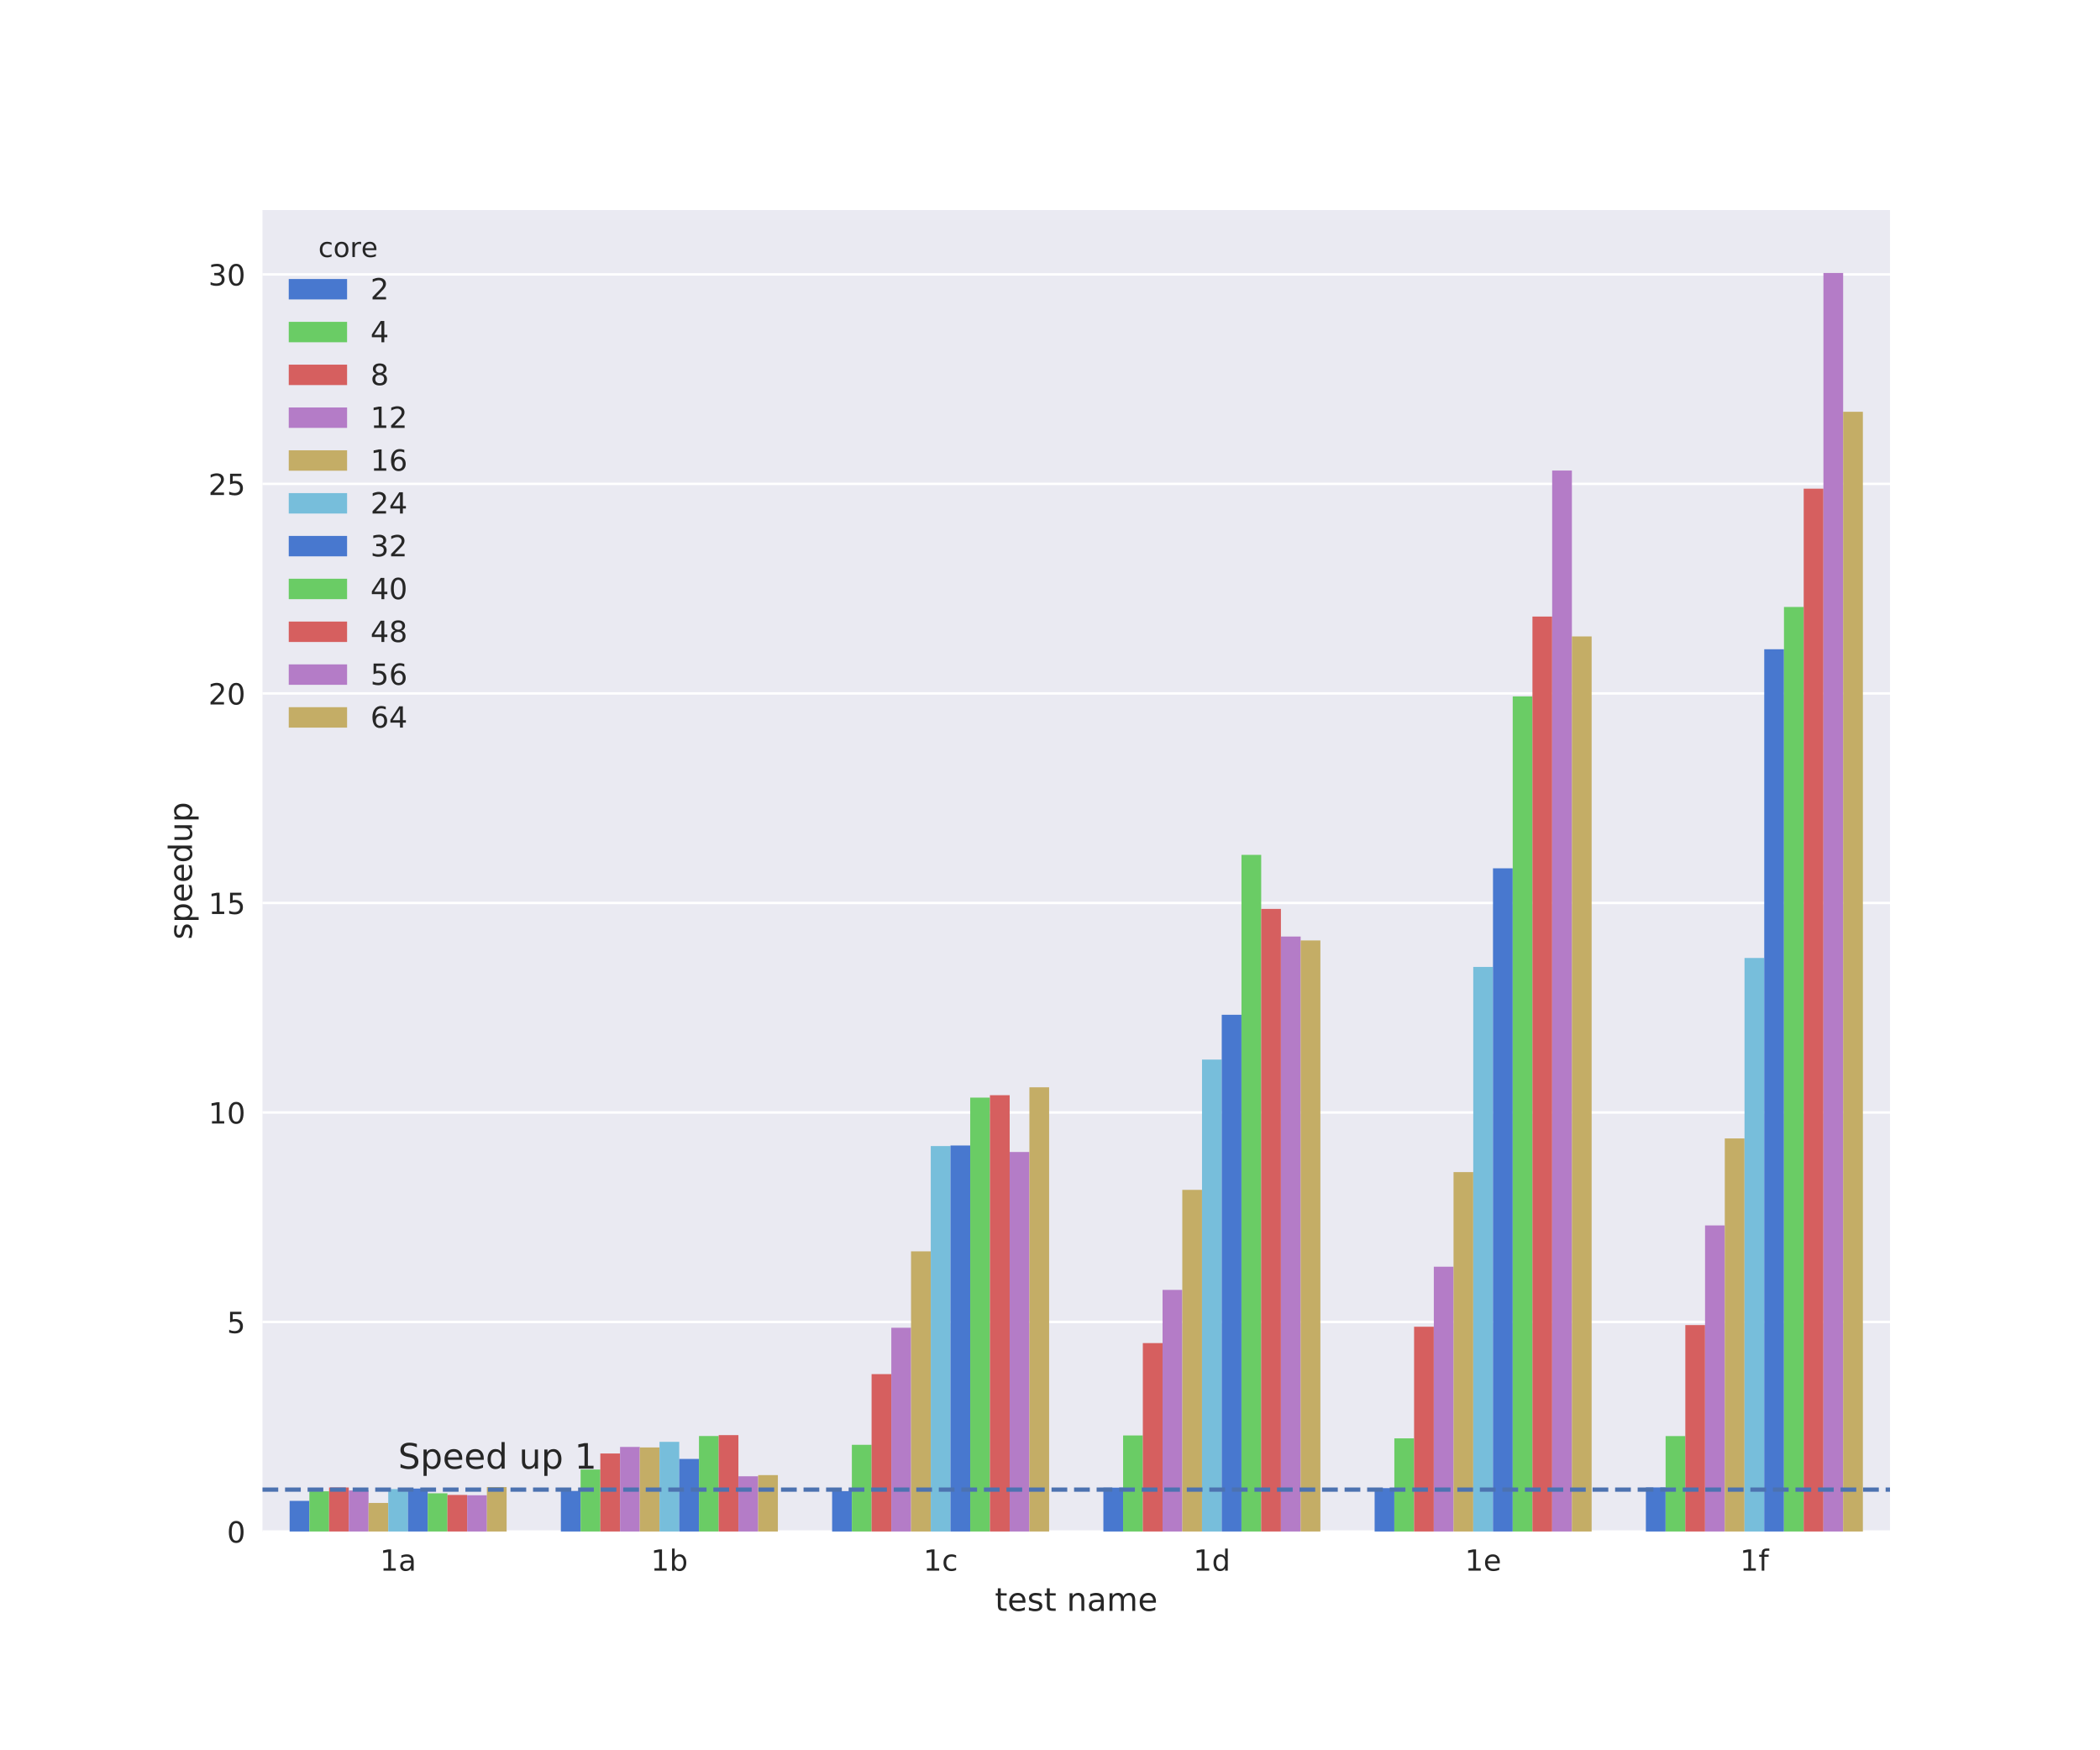 <?xml version="1.0" encoding="utf-8" standalone="no"?>
<!DOCTYPE svg PUBLIC "-//W3C//DTD SVG 1.1//EN"
  "http://www.w3.org/Graphics/SVG/1.1/DTD/svg11.dtd">
<!-- Created with matplotlib (http://matplotlib.org/) -->
<svg height="720pt" version="1.1" viewBox="0 0 864 720" width="864pt" xmlns="http://www.w3.org/2000/svg" xmlns:xlink="http://www.w3.org/1999/xlink">
 <defs>
  <style type="text/css">
*{stroke-linecap:butt;stroke-linejoin:round;}
  </style>
 </defs>
 <g id="figure_1">
  <g id="patch_1">
   <path d="M 0 720 
L 864 720 
L 864 0 
L 0 0 
z
" style="fill:#ffffff;"/>
  </g>
  <g id="axes_1">
   <g id="patch_2">
    <path d="M 108 630 
L 777.6 630 
L 777.6 86.4 
L 108 86.4 
z
" style="fill:#eaeaf2;"/>
   </g>
   <g id="matplotlib.axis_1">
    <g id="xtick_1">
     <g id="line2d_1"/>
     <g id="text_1">
      <!-- 1a -->
      <defs>
       <path d="M 12.406 8.297 
L 28.516 8.297 
L 28.516 63.922 
L 10.984 60.406 
L 10.984 69.391 
L 28.422 72.906 
L 38.281 72.906 
L 38.281 8.297 
L 54.391 8.297 
L 54.391 0 
L 12.406 0 
z
" id="DejaVuSans-31"/>
       <path d="M 34.281 27.484 
Q 23.391 27.484 19.188 25 
Q 14.984 22.516 14.984 16.5 
Q 14.984 11.719 18.141 8.906 
Q 21.297 6.109 26.703 6.109 
Q 34.188 6.109 38.703 11.406 
Q 43.219 16.703 43.219 25.484 
L 43.219 27.484 
z
M 52.203 31.203 
L 52.203 0 
L 43.219 0 
L 43.219 8.297 
Q 40.141 3.328 35.547 0.953 
Q 30.953 -1.422 24.312 -1.422 
Q 15.922 -1.422 10.953 3.297 
Q 6 8.016 6 15.922 
Q 6 25.141 12.172 29.828 
Q 18.359 34.516 30.609 34.516 
L 43.219 34.516 
L 43.219 35.406 
Q 43.219 41.609 39.141 45 
Q 35.062 48.391 27.688 48.391 
Q 23 48.391 18.547 47.266 
Q 14.109 46.141 10.016 43.891 
L 10.016 52.203 
Q 14.938 54.109 19.578 55.047 
Q 24.219 56 28.609 56 
Q 40.484 56 46.344 49.844 
Q 52.203 43.703 52.203 31.203 
z
" id="DejaVuSans-61"/>
      </defs>
      <g style="fill:#262626;" transform="translate(156.306 646.118)scale(0.12 -0.12)">
       <use xlink:href="#DejaVuSans-31"/>
       <use x="63.623" xlink:href="#DejaVuSans-61"/>
      </g>
     </g>
    </g>
    <g id="xtick_2">
     <g id="line2d_2"/>
     <g id="text_2">
      <!-- 1b -->
      <defs>
       <path d="M 48.688 27.297 
Q 48.688 37.203 44.609 42.844 
Q 40.531 48.484 33.406 48.484 
Q 26.266 48.484 22.188 42.844 
Q 18.109 37.203 18.109 27.297 
Q 18.109 17.391 22.188 11.75 
Q 26.266 6.109 33.406 6.109 
Q 40.531 6.109 44.609 11.75 
Q 48.688 17.391 48.688 27.297 
z
M 18.109 46.391 
Q 20.953 51.266 25.266 53.625 
Q 29.594 56 35.594 56 
Q 45.562 56 51.781 48.094 
Q 58.016 40.188 58.016 27.297 
Q 58.016 14.406 51.781 6.484 
Q 45.562 -1.422 35.594 -1.422 
Q 29.594 -1.422 25.266 0.953 
Q 20.953 3.328 18.109 8.203 
L 18.109 0 
L 9.078 0 
L 9.078 75.984 
L 18.109 75.984 
z
" id="DejaVuSans-62"/>
      </defs>
      <g style="fill:#262626;" transform="translate(267.773 646.118)scale(0.12 -0.12)">
       <use xlink:href="#DejaVuSans-31"/>
       <use x="63.623" xlink:href="#DejaVuSans-62"/>
      </g>
     </g>
    </g>
    <g id="xtick_3">
     <g id="line2d_3"/>
     <g id="text_3">
      <!-- 1c -->
      <defs>
       <path d="M 48.781 52.594 
L 48.781 44.188 
Q 44.969 46.297 41.141 47.344 
Q 37.312 48.391 33.406 48.391 
Q 24.656 48.391 19.812 42.844 
Q 14.984 37.312 14.984 27.297 
Q 14.984 17.281 19.812 11.734 
Q 24.656 6.203 33.406 6.203 
Q 37.312 6.203 41.141 7.25 
Q 44.969 8.297 48.781 10.406 
L 48.781 2.094 
Q 45.016 0.344 40.984 -0.531 
Q 36.969 -1.422 32.422 -1.422 
Q 20.062 -1.422 12.781 6.344 
Q 5.516 14.109 5.516 27.297 
Q 5.516 40.672 12.859 48.328 
Q 20.219 56 33.016 56 
Q 37.156 56 41.109 55.141 
Q 45.062 54.297 48.781 52.594 
z
" id="DejaVuSans-63"/>
      </defs>
      <g style="fill:#262626;" transform="translate(379.883 646.118)scale(0.12 -0.12)">
       <use xlink:href="#DejaVuSans-31"/>
       <use x="63.623" xlink:href="#DejaVuSans-63"/>
      </g>
     </g>
    </g>
    <g id="xtick_4">
     <g id="line2d_4"/>
     <g id="text_4">
      <!-- 1d -->
      <defs>
       <path d="M 45.406 46.391 
L 45.406 75.984 
L 54.391 75.984 
L 54.391 0 
L 45.406 0 
L 45.406 8.203 
Q 42.578 3.328 38.25 0.953 
Q 33.938 -1.422 27.875 -1.422 
Q 17.969 -1.422 11.734 6.484 
Q 5.516 14.406 5.516 27.297 
Q 5.516 40.188 11.734 48.094 
Q 17.969 56 27.875 56 
Q 33.938 56 38.25 53.625 
Q 42.578 51.266 45.406 46.391 
z
M 14.797 27.297 
Q 14.797 17.391 18.875 11.75 
Q 22.953 6.109 30.078 6.109 
Q 37.203 6.109 41.297 11.75 
Q 45.406 17.391 45.406 27.297 
Q 45.406 37.203 41.297 42.844 
Q 37.203 48.484 30.078 48.484 
Q 22.953 48.484 18.875 42.844 
Q 14.797 37.203 14.797 27.297 
z
" id="DejaVuSans-64"/>
      </defs>
      <g style="fill:#262626;" transform="translate(490.973 646.118)scale(0.12 -0.12)">
       <use xlink:href="#DejaVuSans-31"/>
       <use x="63.623" xlink:href="#DejaVuSans-64"/>
      </g>
     </g>
    </g>
    <g id="xtick_5">
     <g id="line2d_5"/>
     <g id="text_5">
      <!-- 1e -->
      <defs>
       <path d="M 56.203 29.594 
L 56.203 25.203 
L 14.891 25.203 
Q 15.484 15.922 20.484 11.062 
Q 25.484 6.203 34.422 6.203 
Q 39.594 6.203 44.453 7.469 
Q 49.312 8.734 54.109 11.281 
L 54.109 2.781 
Q 49.266 0.734 44.188 -0.344 
Q 39.109 -1.422 33.891 -1.422 
Q 20.797 -1.422 13.156 6.188 
Q 5.516 13.812 5.516 26.812 
Q 5.516 40.234 12.766 48.109 
Q 20.016 56 32.328 56 
Q 43.359 56 49.781 48.891 
Q 56.203 41.797 56.203 29.594 
z
M 47.219 32.234 
Q 47.125 39.594 43.094 43.984 
Q 39.062 48.391 32.422 48.391 
Q 24.906 48.391 20.391 44.141 
Q 15.875 39.891 15.188 32.172 
z
" id="DejaVuSans-65"/>
      </defs>
      <g style="fill:#262626;" transform="translate(602.691 646.118)scale(0.12 -0.12)">
       <use xlink:href="#DejaVuSans-31"/>
       <use x="63.623" xlink:href="#DejaVuSans-65"/>
      </g>
     </g>
    </g>
    <g id="xtick_6">
     <g id="line2d_6"/>
     <g id="text_6">
      <!-- 1f -->
      <defs>
       <path d="M 37.109 75.984 
L 37.109 68.5 
L 28.516 68.5 
Q 23.688 68.5 21.797 66.547 
Q 19.922 64.594 19.922 59.516 
L 19.922 54.688 
L 34.719 54.688 
L 34.719 47.703 
L 19.922 47.703 
L 19.922 0 
L 10.891 0 
L 10.891 47.703 
L 2.297 47.703 
L 2.297 54.688 
L 10.891 54.688 
L 10.891 58.5 
Q 10.891 67.625 15.141 71.797 
Q 19.391 75.984 28.609 75.984 
z
" id="DejaVuSans-66"/>
      </defs>
      <g style="fill:#262626;" transform="translate(715.87 646.118)scale(0.12 -0.12)">
       <use xlink:href="#DejaVuSans-31"/>
       <use x="63.623" xlink:href="#DejaVuSans-66"/>
      </g>
     </g>
    </g>
    <g id="text_7">
     <!-- test name -->
     <defs>
      <path d="M 18.312 70.219 
L 18.312 54.688 
L 36.812 54.688 
L 36.812 47.703 
L 18.312 47.703 
L 18.312 18.016 
Q 18.312 11.328 20.141 9.422 
Q 21.969 7.516 27.594 7.516 
L 36.812 7.516 
L 36.812 0 
L 27.594 0 
Q 17.188 0 13.234 3.875 
Q 9.281 7.766 9.281 18.016 
L 9.281 47.703 
L 2.688 47.703 
L 2.688 54.688 
L 9.281 54.688 
L 9.281 70.219 
z
" id="DejaVuSans-74"/>
      <path d="M 44.281 53.078 
L 44.281 44.578 
Q 40.484 46.531 36.375 47.5 
Q 32.281 48.484 27.875 48.484 
Q 21.188 48.484 17.844 46.438 
Q 14.5 44.391 14.5 40.281 
Q 14.5 37.156 16.891 35.375 
Q 19.281 33.594 26.516 31.984 
L 29.594 31.297 
Q 39.156 29.25 43.188 25.516 
Q 47.219 21.781 47.219 15.094 
Q 47.219 7.469 41.188 3.016 
Q 35.156 -1.422 24.609 -1.422 
Q 20.219 -1.422 15.453 -0.562 
Q 10.688 0.297 5.422 2 
L 5.422 11.281 
Q 10.406 8.688 15.234 7.391 
Q 20.062 6.109 24.812 6.109 
Q 31.156 6.109 34.562 8.281 
Q 37.984 10.453 37.984 14.406 
Q 37.984 18.062 35.516 20.016 
Q 33.062 21.969 24.703 23.781 
L 21.578 24.516 
Q 13.234 26.266 9.516 29.906 
Q 5.812 33.547 5.812 39.891 
Q 5.812 47.609 11.281 51.797 
Q 16.75 56 26.812 56 
Q 31.781 56 36.172 55.266 
Q 40.578 54.547 44.281 53.078 
z
" id="DejaVuSans-73"/>
      <path id="DejaVuSans-20"/>
      <path d="M 54.891 33.016 
L 54.891 0 
L 45.906 0 
L 45.906 32.719 
Q 45.906 40.484 42.875 44.328 
Q 39.844 48.188 33.797 48.188 
Q 26.516 48.188 22.312 43.547 
Q 18.109 38.922 18.109 30.906 
L 18.109 0 
L 9.078 0 
L 9.078 54.688 
L 18.109 54.688 
L 18.109 46.188 
Q 21.344 51.125 25.703 53.562 
Q 30.078 56 35.797 56 
Q 45.219 56 50.047 50.172 
Q 54.891 44.344 54.891 33.016 
z
" id="DejaVuSans-6e"/>
      <path d="M 52 44.188 
Q 55.375 50.25 60.062 53.125 
Q 64.75 56 71.094 56 
Q 79.641 56 84.281 50.016 
Q 88.922 44.047 88.922 33.016 
L 88.922 0 
L 79.891 0 
L 79.891 32.719 
Q 79.891 40.578 77.094 44.375 
Q 74.312 48.188 68.609 48.188 
Q 61.625 48.188 57.562 43.547 
Q 53.516 38.922 53.516 30.906 
L 53.516 0 
L 44.484 0 
L 44.484 32.719 
Q 44.484 40.625 41.703 44.406 
Q 38.922 48.188 33.109 48.188 
Q 26.219 48.188 22.156 43.531 
Q 18.109 38.875 18.109 30.906 
L 18.109 0 
L 9.078 0 
L 9.078 54.688 
L 18.109 54.688 
L 18.109 46.188 
Q 21.188 51.219 25.484 53.609 
Q 29.781 56 35.688 56 
Q 41.656 56 45.828 52.969 
Q 50 49.953 52 44.188 
z
" id="DejaVuSans-6d"/>
     </defs>
     <g style="fill:#262626;" transform="translate(409.311 662.644)scale(0.132 -0.132)">
      <use xlink:href="#DejaVuSans-74"/>
      <use x="39.209" xlink:href="#DejaVuSans-65"/>
      <use x="100.732" xlink:href="#DejaVuSans-73"/>
      <use x="152.832" xlink:href="#DejaVuSans-74"/>
      <use x="192.041" xlink:href="#DejaVuSans-20"/>
      <use x="223.828" xlink:href="#DejaVuSans-6e"/>
      <use x="287.207" xlink:href="#DejaVuSans-61"/>
      <use x="348.486" xlink:href="#DejaVuSans-6d"/>
      <use x="445.898" xlink:href="#DejaVuSans-65"/>
     </g>
    </g>
   </g>
   <g id="matplotlib.axis_2">
    <g id="ytick_1">
     <g id="line2d_7">
      <path clip-path="url(#p16ff1d9ea8)" d="M 108 630 
L 777.6 630 
" style="fill:none;stroke:#ffffff;stroke-linecap:round;"/>
     </g>
     <g id="line2d_8"/>
     <g id="text_8">
      <!-- 0 -->
      <defs>
       <path d="M 31.781 66.406 
Q 24.172 66.406 20.328 58.906 
Q 16.5 51.422 16.5 36.375 
Q 16.5 21.391 20.328 13.891 
Q 24.172 6.391 31.781 6.391 
Q 39.453 6.391 43.281 13.891 
Q 47.125 21.391 47.125 36.375 
Q 47.125 51.422 43.281 58.906 
Q 39.453 66.406 31.781 66.406 
z
M 31.781 74.219 
Q 44.047 74.219 50.516 64.516 
Q 56.984 54.828 56.984 36.375 
Q 56.984 17.969 50.516 8.266 
Q 44.047 -1.422 31.781 -1.422 
Q 19.531 -1.422 13.062 8.266 
Q 6.594 17.969 6.594 36.375 
Q 6.594 54.828 13.062 64.516 
Q 19.531 74.219 31.781 74.219 
z
" id="DejaVuSans-30"/>
      </defs>
      <g style="fill:#262626;" transform="translate(93.365 634.559)scale(0.12 -0.12)">
       <use xlink:href="#DejaVuSans-30"/>
      </g>
     </g>
    </g>
    <g id="ytick_2">
     <g id="line2d_9">
      <path clip-path="url(#p16ff1d9ea8)" d="M 108 543.812 
L 777.6 543.812 
" style="fill:none;stroke:#ffffff;stroke-linecap:round;"/>
     </g>
     <g id="line2d_10"/>
     <g id="text_9">
      <!-- 5 -->
      <defs>
       <path d="M 10.797 72.906 
L 49.516 72.906 
L 49.516 64.594 
L 19.828 64.594 
L 19.828 46.734 
Q 21.969 47.469 24.109 47.828 
Q 26.266 48.188 28.422 48.188 
Q 40.625 48.188 47.75 41.5 
Q 54.891 34.812 54.891 23.391 
Q 54.891 11.625 47.562 5.094 
Q 40.234 -1.422 26.906 -1.422 
Q 22.312 -1.422 17.547 -0.641 
Q 12.797 0.141 7.719 1.703 
L 7.719 11.625 
Q 12.109 9.234 16.797 8.062 
Q 21.484 6.891 26.703 6.891 
Q 35.156 6.891 40.078 11.328 
Q 45.016 15.766 45.016 23.391 
Q 45.016 31 40.078 35.438 
Q 35.156 39.891 26.703 39.891 
Q 22.75 39.891 18.812 39.016 
Q 14.891 38.141 10.797 36.281 
z
" id="DejaVuSans-35"/>
      </defs>
      <g style="fill:#262626;" transform="translate(93.365 548.371)scale(0.12 -0.12)">
       <use xlink:href="#DejaVuSans-35"/>
      </g>
     </g>
    </g>
    <g id="ytick_3">
     <g id="line2d_11">
      <path clip-path="url(#p16ff1d9ea8)" d="M 108 457.624 
L 777.6 457.624 
" style="fill:none;stroke:#ffffff;stroke-linecap:round;"/>
     </g>
     <g id="line2d_12"/>
     <g id="text_10">
      <!-- 10 -->
      <g style="fill:#262626;" transform="translate(85.73 462.183)scale(0.12 -0.12)">
       <use xlink:href="#DejaVuSans-31"/>
       <use x="63.623" xlink:href="#DejaVuSans-30"/>
      </g>
     </g>
    </g>
    <g id="ytick_4">
     <g id="line2d_13">
      <path clip-path="url(#p16ff1d9ea8)" d="M 108 371.436 
L 777.6 371.436 
" style="fill:none;stroke:#ffffff;stroke-linecap:round;"/>
     </g>
     <g id="line2d_14"/>
     <g id="text_11">
      <!-- 15 -->
      <g style="fill:#262626;" transform="translate(85.73 375.995)scale(0.12 -0.12)">
       <use xlink:href="#DejaVuSans-31"/>
       <use x="63.623" xlink:href="#DejaVuSans-35"/>
      </g>
     </g>
    </g>
    <g id="ytick_5">
     <g id="line2d_15">
      <path clip-path="url(#p16ff1d9ea8)" d="M 108 285.248 
L 777.6 285.248 
" style="fill:none;stroke:#ffffff;stroke-linecap:round;"/>
     </g>
     <g id="line2d_16"/>
     <g id="text_12">
      <!-- 20 -->
      <defs>
       <path d="M 19.188 8.297 
L 53.609 8.297 
L 53.609 0 
L 7.328 0 
L 7.328 8.297 
Q 12.938 14.109 22.625 23.891 
Q 32.328 33.688 34.812 36.531 
Q 39.547 41.844 41.422 45.531 
Q 43.312 49.219 43.312 52.781 
Q 43.312 58.594 39.234 62.25 
Q 35.156 65.922 28.609 65.922 
Q 23.969 65.922 18.812 64.312 
Q 13.672 62.703 7.812 59.422 
L 7.812 69.391 
Q 13.766 71.781 18.938 73 
Q 24.125 74.219 28.422 74.219 
Q 39.75 74.219 46.484 68.547 
Q 53.219 62.891 53.219 53.422 
Q 53.219 48.922 51.531 44.891 
Q 49.859 40.875 45.406 35.406 
Q 44.188 33.984 37.641 27.219 
Q 31.109 20.453 19.188 8.297 
z
" id="DejaVuSans-32"/>
      </defs>
      <g style="fill:#262626;" transform="translate(85.73 289.807)scale(0.12 -0.12)">
       <use xlink:href="#DejaVuSans-32"/>
       <use x="63.623" xlink:href="#DejaVuSans-30"/>
      </g>
     </g>
    </g>
    <g id="ytick_6">
     <g id="line2d_17">
      <path clip-path="url(#p16ff1d9ea8)" d="M 108 199.06 
L 777.6 199.06 
" style="fill:none;stroke:#ffffff;stroke-linecap:round;"/>
     </g>
     <g id="line2d_18"/>
     <g id="text_13">
      <!-- 25 -->
      <g style="fill:#262626;" transform="translate(85.73 203.619)scale(0.12 -0.12)">
       <use xlink:href="#DejaVuSans-32"/>
       <use x="63.623" xlink:href="#DejaVuSans-35"/>
      </g>
     </g>
    </g>
    <g id="ytick_7">
     <g id="line2d_19">
      <path clip-path="url(#p16ff1d9ea8)" d="M 108 112.872 
L 777.6 112.872 
" style="fill:none;stroke:#ffffff;stroke-linecap:round;"/>
     </g>
     <g id="line2d_20"/>
     <g id="text_14">
      <!-- 30 -->
      <defs>
       <path d="M 40.578 39.312 
Q 47.656 37.797 51.625 33 
Q 55.609 28.219 55.609 21.188 
Q 55.609 10.406 48.188 4.484 
Q 40.766 -1.422 27.094 -1.422 
Q 22.516 -1.422 17.656 -0.516 
Q 12.797 0.391 7.625 2.203 
L 7.625 11.719 
Q 11.719 9.328 16.594 8.109 
Q 21.484 6.891 26.812 6.891 
Q 36.078 6.891 40.938 10.547 
Q 45.797 14.203 45.797 21.188 
Q 45.797 27.641 41.281 31.266 
Q 36.766 34.906 28.719 34.906 
L 20.219 34.906 
L 20.219 43.016 
L 29.109 43.016 
Q 36.375 43.016 40.234 45.922 
Q 44.094 48.828 44.094 54.297 
Q 44.094 59.906 40.109 62.906 
Q 36.141 65.922 28.719 65.922 
Q 24.656 65.922 20.016 65.031 
Q 15.375 64.156 9.812 62.312 
L 9.812 71.094 
Q 15.438 72.656 20.344 73.438 
Q 25.25 74.219 29.594 74.219 
Q 40.828 74.219 47.359 69.109 
Q 53.906 64.016 53.906 55.328 
Q 53.906 49.266 50.438 45.094 
Q 46.969 40.922 40.578 39.312 
z
" id="DejaVuSans-33"/>
      </defs>
      <g style="fill:#262626;" transform="translate(85.73 117.431)scale(0.12 -0.12)">
       <use xlink:href="#DejaVuSans-33"/>
       <use x="63.623" xlink:href="#DejaVuSans-30"/>
      </g>
     </g>
    </g>
    <g id="text_15">
     <!-- speedup -->
     <defs>
      <path d="M 18.109 8.203 
L 18.109 -20.797 
L 9.078 -20.797 
L 9.078 54.688 
L 18.109 54.688 
L 18.109 46.391 
Q 20.953 51.266 25.266 53.625 
Q 29.594 56 35.594 56 
Q 45.562 56 51.781 48.094 
Q 58.016 40.188 58.016 27.297 
Q 58.016 14.406 51.781 6.484 
Q 45.562 -1.422 35.594 -1.422 
Q 29.594 -1.422 25.266 0.953 
Q 20.953 3.328 18.109 8.203 
z
M 48.688 27.297 
Q 48.688 37.203 44.609 42.844 
Q 40.531 48.484 33.406 48.484 
Q 26.266 48.484 22.188 42.844 
Q 18.109 37.203 18.109 27.297 
Q 18.109 17.391 22.188 11.75 
Q 26.266 6.109 33.406 6.109 
Q 40.531 6.109 44.609 11.75 
Q 48.688 17.391 48.688 27.297 
z
" id="DejaVuSans-70"/>
      <path d="M 8.5 21.578 
L 8.5 54.688 
L 17.484 54.688 
L 17.484 21.922 
Q 17.484 14.156 20.5 10.266 
Q 23.531 6.391 29.594 6.391 
Q 36.859 6.391 41.078 11.031 
Q 45.312 15.672 45.312 23.688 
L 45.312 54.688 
L 54.297 54.688 
L 54.297 0 
L 45.312 0 
L 45.312 8.406 
Q 42.047 3.422 37.719 1 
Q 33.406 -1.422 27.688 -1.422 
Q 18.266 -1.422 13.375 4.438 
Q 8.5 10.297 8.5 21.578 
z
M 31.109 56 
z
" id="DejaVuSans-75"/>
     </defs>
     <g style="fill:#262626;" transform="translate(78.985 386.513)rotate(-90)scale(0.132 -0.132)">
      <use xlink:href="#DejaVuSans-73"/>
      <use x="52.1" xlink:href="#DejaVuSans-70"/>
      <use x="115.576" xlink:href="#DejaVuSans-65"/>
      <use x="177.1" xlink:href="#DejaVuSans-65"/>
      <use x="238.623" xlink:href="#DejaVuSans-64"/>
      <use x="302.1" xlink:href="#DejaVuSans-75"/>
      <use x="365.479" xlink:href="#DejaVuSans-70"/>
     </g>
    </g>
   </g>
   <g id="patch_3">
    <path clip-path="url(#p16ff1d9ea8)" d="M 119.16 630 
L 127.276 630 
L 127.276 617.399 
L 119.16 617.399 
z
" style="fill:#4878cf;"/>
   </g>
   <g id="patch_4">
    <path clip-path="url(#p16ff1d9ea8)" d="M 230.76 630 
L 238.876 630 
L 238.876 613.314 
L 230.76 613.314 
z
" style="fill:#4878cf;"/>
   </g>
   <g id="patch_5">
    <path clip-path="url(#p16ff1d9ea8)" d="M 342.36 630 
L 350.476 630 
L 350.476 613.4 
L 342.36 613.4 
z
" style="fill:#4878cf;"/>
   </g>
   <g id="patch_6">
    <path clip-path="url(#p16ff1d9ea8)" d="M 453.96 630 
L 462.076 630 
L 462.076 611.969 
L 453.96 611.969 
z
" style="fill:#4878cf;"/>
   </g>
   <g id="patch_7">
    <path clip-path="url(#p16ff1d9ea8)" d="M 565.56 630 
L 573.676 630 
L 573.676 612.159 
L 565.56 612.159 
z
" style="fill:#4878cf;"/>
   </g>
   <g id="patch_8">
    <path clip-path="url(#p16ff1d9ea8)" d="M 677.16 630 
L 685.276 630 
L 685.276 611.866 
L 677.16 611.866 
z
" style="fill:#4878cf;"/>
   </g>
   <g id="patch_9">
    <path clip-path="url(#p16ff1d9ea8)" d="M 127.276 630 
L 135.393 630 
L 135.393 613.452 
L 127.276 613.452 
z
" style="fill:#6acc65;"/>
   </g>
   <g id="patch_10">
    <path clip-path="url(#p16ff1d9ea8)" d="M 238.876 630 
L 246.993 630 
L 246.993 604.506 
L 238.876 604.506 
z
" style="fill:#6acc65;"/>
   </g>
   <g id="patch_11">
    <path clip-path="url(#p16ff1d9ea8)" d="M 350.476 630 
L 358.593 630 
L 358.593 594.335 
L 350.476 594.335 
z
" style="fill:#6acc65;"/>
   </g>
   <g id="patch_12">
    <path clip-path="url(#p16ff1d9ea8)" d="M 462.076 630 
L 470.193 630 
L 470.193 590.491 
L 462.076 590.491 
z
" style="fill:#6acc65;"/>
   </g>
   <g id="patch_13">
    <path clip-path="url(#p16ff1d9ea8)" d="M 573.676 630 
L 581.793 630 
L 581.793 591.698 
L 573.676 591.698 
z
" style="fill:#6acc65;"/>
   </g>
   <g id="patch_14">
    <path clip-path="url(#p16ff1d9ea8)" d="M 685.276 630 
L 693.393 630 
L 693.393 590.75 
L 685.276 590.75 
z
" style="fill:#6acc65;"/>
   </g>
   <g id="patch_15">
    <path clip-path="url(#p16ff1d9ea8)" d="M 135.393 630 
L 143.509 630 
L 143.509 611.901 
L 135.393 611.901 
z
" style="fill:#d65f5f;"/>
   </g>
   <g id="patch_16">
    <path clip-path="url(#p16ff1d9ea8)" d="M 246.993 630 
L 255.109 630 
L 255.109 597.921 
L 246.993 597.921 
z
" style="fill:#d65f5f;"/>
   </g>
   <g id="patch_17">
    <path clip-path="url(#p16ff1d9ea8)" d="M 358.593 630 
L 366.709 630 
L 366.709 565.273 
L 358.593 565.273 
z
" style="fill:#d65f5f;"/>
   </g>
   <g id="patch_18">
    <path clip-path="url(#p16ff1d9ea8)" d="M 470.193 630 
L 478.309 630 
L 478.309 552.5 
L 470.193 552.5 
z
" style="fill:#d65f5f;"/>
   </g>
   <g id="patch_19">
    <path clip-path="url(#p16ff1d9ea8)" d="M 581.793 630 
L 589.909 630 
L 589.909 545.777 
L 581.793 545.777 
z
" style="fill:#d65f5f;"/>
   </g>
   <g id="patch_20">
    <path clip-path="url(#p16ff1d9ea8)" d="M 693.393 630 
L 701.509 630 
L 701.509 545.088 
L 693.393 545.088 
z
" style="fill:#d65f5f;"/>
   </g>
   <g id="patch_21">
    <path clip-path="url(#p16ff1d9ea8)" d="M 143.509 630 
L 151.625 630 
L 151.625 613.107 
L 143.509 613.107 
z
" style="fill:#b47cc7;"/>
   </g>
   <g id="patch_22">
    <path clip-path="url(#p16ff1d9ea8)" d="M 255.109 630 
L 263.225 630 
L 263.225 595.215 
L 255.109 595.215 
z
" style="fill:#b47cc7;"/>
   </g>
   <g id="patch_23">
    <path clip-path="url(#p16ff1d9ea8)" d="M 366.709 630 
L 374.825 630 
L 374.825 546.191 
L 366.709 546.191 
z
" style="fill:#b47cc7;"/>
   </g>
   <g id="patch_24">
    <path clip-path="url(#p16ff1d9ea8)" d="M 478.309 630 
L 486.425 630 
L 486.425 530.608 
L 478.309 530.608 
z
" style="fill:#b47cc7;"/>
   </g>
   <g id="patch_25">
    <path clip-path="url(#p16ff1d9ea8)" d="M 589.909 630 
L 598.025 630 
L 598.025 521.076 
L 589.909 521.076 
z
" style="fill:#b47cc7;"/>
   </g>
   <g id="patch_26">
    <path clip-path="url(#p16ff1d9ea8)" d="M 701.509 630 
L 709.625 630 
L 709.625 504.097 
L 701.509 504.097 
z
" style="fill:#b47cc7;"/>
   </g>
   <g id="patch_27">
    <path clip-path="url(#p16ff1d9ea8)" d="M 151.625 630 
L 159.742 630 
L 159.742 618.244 
L 151.625 618.244 
z
" style="fill:#c4ad66;"/>
   </g>
   <g id="patch_28">
    <path clip-path="url(#p16ff1d9ea8)" d="M 263.225 630 
L 271.342 630 
L 271.342 595.421 
L 263.225 595.421 
z
" style="fill:#c4ad66;"/>
   </g>
   <g id="patch_29">
    <path clip-path="url(#p16ff1d9ea8)" d="M 374.825 630 
L 382.942 630 
L 382.942 514.767 
L 374.825 514.767 
z
" style="fill:#c4ad66;"/>
   </g>
   <g id="patch_30">
    <path clip-path="url(#p16ff1d9ea8)" d="M 486.425 630 
L 494.542 630 
L 494.542 489.462 
L 486.425 489.462 
z
" style="fill:#c4ad66;"/>
   </g>
   <g id="patch_31">
    <path clip-path="url(#p16ff1d9ea8)" d="M 598.025 630 
L 606.142 630 
L 606.142 482.153 
L 598.025 482.153 
z
" style="fill:#c4ad66;"/>
   </g>
   <g id="patch_32">
    <path clip-path="url(#p16ff1d9ea8)" d="M 709.625 630 
L 717.742 630 
L 717.742 468.311 
L 709.625 468.311 
z
" style="fill:#c4ad66;"/>
   </g>
   <g id="patch_33">
    <path clip-path="url(#p16ff1d9ea8)" d="M 159.742 630 
L 167.858 630 
L 167.858 612.556 
L 159.742 612.556 
z
" style="fill:#77bedb;"/>
   </g>
   <g id="patch_34">
    <path clip-path="url(#p16ff1d9ea8)" d="M 271.342 630 
L 279.458 630 
L 279.458 593.129 
L 271.342 593.129 
z
" style="fill:#77bedb;"/>
   </g>
   <g id="patch_35">
    <path clip-path="url(#p16ff1d9ea8)" d="M 382.942 630 
L 391.058 630 
L 391.058 471.448 
L 382.942 471.448 
z
" style="fill:#77bedb;"/>
   </g>
   <g id="patch_36">
    <path clip-path="url(#p16ff1d9ea8)" d="M 494.542 630 
L 502.658 630 
L 502.658 435.87 
L 494.542 435.87 
z
" style="fill:#77bedb;"/>
   </g>
   <g id="patch_37">
    <path clip-path="url(#p16ff1d9ea8)" d="M 606.142 630 
L 614.258 630 
L 614.258 397.758 
L 606.142 397.758 
z
" style="fill:#77bedb;"/>
   </g>
   <g id="patch_38">
    <path clip-path="url(#p16ff1d9ea8)" d="M 717.742 630 
L 725.858 630 
L 725.858 394.069 
L 717.742 394.069 
z
" style="fill:#77bedb;"/>
   </g>
   <g id="patch_39">
    <path clip-path="url(#p16ff1d9ea8)" d="M 167.858 630 
L 175.975 630 
L 175.975 612.331 
L 167.858 612.331 
z
" style="fill:#4878cf;"/>
   </g>
   <g id="patch_40">
    <path clip-path="url(#p16ff1d9ea8)" d="M 279.458 630 
L 287.575 630 
L 287.575 600.144 
L 279.458 600.144 
z
" style="fill:#4878cf;"/>
   </g>
   <g id="patch_41">
    <path clip-path="url(#p16ff1d9ea8)" d="M 391.058 630 
L 399.175 630 
L 399.175 471.224 
L 391.058 471.224 
z
" style="fill:#4878cf;"/>
   </g>
   <g id="patch_42">
    <path clip-path="url(#p16ff1d9ea8)" d="M 502.658 630 
L 510.775 630 
L 510.775 417.443 
L 502.658 417.443 
z
" style="fill:#4878cf;"/>
   </g>
   <g id="patch_43">
    <path clip-path="url(#p16ff1d9ea8)" d="M 614.258 630 
L 622.375 630 
L 622.375 357.18 
L 614.258 357.18 
z
" style="fill:#4878cf;"/>
   </g>
   <g id="patch_44">
    <path clip-path="url(#p16ff1d9ea8)" d="M 725.858 630 
L 733.975 630 
L 733.975 267.079 
L 725.858 267.079 
z
" style="fill:#4878cf;"/>
   </g>
   <g id="patch_45">
    <path clip-path="url(#p16ff1d9ea8)" d="M 175.975 630 
L 184.091 630 
L 184.091 614.297 
L 175.975 614.297 
z
" style="fill:#6acc65;"/>
   </g>
   <g id="patch_46">
    <path clip-path="url(#p16ff1d9ea8)" d="M 287.575 630 
L 295.691 630 
L 295.691 590.715 
L 287.575 590.715 
z
" style="fill:#6acc65;"/>
   </g>
   <g id="patch_47">
    <path clip-path="url(#p16ff1d9ea8)" d="M 399.175 630 
L 407.291 630 
L 407.291 451.522 
L 399.175 451.522 
z
" style="fill:#6acc65;"/>
   </g>
   <g id="patch_48">
    <path clip-path="url(#p16ff1d9ea8)" d="M 510.775 630 
L 518.891 630 
L 518.891 351.664 
L 510.775 351.664 
z
" style="fill:#6acc65;"/>
   </g>
   <g id="patch_49">
    <path clip-path="url(#p16ff1d9ea8)" d="M 622.375 630 
L 630.491 630 
L 630.491 286.472 
L 622.375 286.472 
z
" style="fill:#6acc65;"/>
   </g>
   <g id="patch_50">
    <path clip-path="url(#p16ff1d9ea8)" d="M 733.975 630 
L 742.091 630 
L 742.091 249.687 
L 733.975 249.687 
z
" style="fill:#6acc65;"/>
   </g>
   <g id="patch_51">
    <path clip-path="url(#p16ff1d9ea8)" d="M 184.091 630 
L 192.207 630 
L 192.207 614.969 
L 184.091 614.969 
z
" style="fill:#d65f5f;"/>
   </g>
   <g id="patch_52">
    <path clip-path="url(#p16ff1d9ea8)" d="M 295.691 630 
L 303.807 630 
L 303.807 590.354 
L 295.691 590.354 
z
" style="fill:#d65f5f;"/>
   </g>
   <g id="patch_53">
    <path clip-path="url(#p16ff1d9ea8)" d="M 407.291 630 
L 415.407 630 
L 415.407 450.522 
L 407.291 450.522 
z
" style="fill:#d65f5f;"/>
   </g>
   <g id="patch_54">
    <path clip-path="url(#p16ff1d9ea8)" d="M 518.891 630 
L 527.007 630 
L 527.007 373.884 
L 518.891 373.884 
z
" style="fill:#d65f5f;"/>
   </g>
   <g id="patch_55">
    <path clip-path="url(#p16ff1d9ea8)" d="M 630.491 630 
L 638.607 630 
L 638.607 253.634 
L 630.491 253.634 
z
" style="fill:#d65f5f;"/>
   </g>
   <g id="patch_56">
    <path clip-path="url(#p16ff1d9ea8)" d="M 742.091 630 
L 750.207 630 
L 750.207 201.025 
L 742.091 201.025 
z
" style="fill:#d65f5f;"/>
   </g>
   <g id="patch_57">
    <path clip-path="url(#p16ff1d9ea8)" d="M 192.207 630 
L 200.324 630 
L 200.324 615.089 
L 192.207 615.089 
z
" style="fill:#b47cc7;"/>
   </g>
   <g id="patch_58">
    <path clip-path="url(#p16ff1d9ea8)" d="M 303.807 630 
L 311.924 630 
L 311.924 607.281 
L 303.807 607.281 
z
" style="fill:#b47cc7;"/>
   </g>
   <g id="patch_59">
    <path clip-path="url(#p16ff1d9ea8)" d="M 415.407 630 
L 423.524 630 
L 423.524 473.896 
L 415.407 473.896 
z
" style="fill:#b47cc7;"/>
   </g>
   <g id="patch_60">
    <path clip-path="url(#p16ff1d9ea8)" d="M 527.007 630 
L 535.124 630 
L 535.124 385.26 
L 527.007 385.26 
z
" style="fill:#b47cc7;"/>
   </g>
   <g id="patch_61">
    <path clip-path="url(#p16ff1d9ea8)" d="M 638.607 630 
L 646.724 630 
L 646.724 193.561 
L 638.607 193.561 
z
" style="fill:#b47cc7;"/>
   </g>
   <g id="patch_62">
    <path clip-path="url(#p16ff1d9ea8)" d="M 750.207 630 
L 758.324 630 
L 758.324 112.286 
L 750.207 112.286 
z
" style="fill:#b47cc7;"/>
   </g>
   <g id="patch_63">
    <path clip-path="url(#p16ff1d9ea8)" d="M 200.324 630 
L 208.44 630 
L 208.44 611.745 
L 200.324 611.745 
z
" style="fill:#c4ad66;"/>
   </g>
   <g id="patch_64">
    <path clip-path="url(#p16ff1d9ea8)" d="M 311.924 630 
L 320.04 630 
L 320.04 606.815 
L 311.924 606.815 
z
" style="fill:#c4ad66;"/>
   </g>
   <g id="patch_65">
    <path clip-path="url(#p16ff1d9ea8)" d="M 423.524 630 
L 431.64 630 
L 431.64 447.264 
L 423.524 447.264 
z
" style="fill:#c4ad66;"/>
   </g>
   <g id="patch_66">
    <path clip-path="url(#p16ff1d9ea8)" d="M 535.124 630 
L 543.24 630 
L 543.24 386.864 
L 535.124 386.864 
z
" style="fill:#c4ad66;"/>
   </g>
   <g id="patch_67">
    <path clip-path="url(#p16ff1d9ea8)" d="M 646.724 630 
L 654.84 630 
L 654.84 261.805 
L 646.724 261.805 
z
" style="fill:#c4ad66;"/>
   </g>
   <g id="patch_68">
    <path clip-path="url(#p16ff1d9ea8)" d="M 758.324 630 
L 766.44 630 
L 766.44 169.394 
L 758.324 169.394 
z
" style="fill:#c4ad66;"/>
   </g>
   <g id="line2d_21">
    <path clip-path="url(#p16ff1d9ea8)" d="M 0 0 
" style="fill:none;stroke:#424242;stroke-linecap:round;stroke-width:3.15;"/>
   </g>
   <g id="line2d_22">
    <path clip-path="url(#p16ff1d9ea8)" d="M 0 0 
" style="fill:none;stroke:#424242;stroke-linecap:round;stroke-width:3.15;"/>
   </g>
   <g id="line2d_23">
    <path clip-path="url(#p16ff1d9ea8)" d="M 0 0 
" style="fill:none;stroke:#424242;stroke-linecap:round;stroke-width:3.15;"/>
   </g>
   <g id="line2d_24">
    <path clip-path="url(#p16ff1d9ea8)" d="M 0 0 
" style="fill:none;stroke:#424242;stroke-linecap:round;stroke-width:3.15;"/>
   </g>
   <g id="line2d_25">
    <path clip-path="url(#p16ff1d9ea8)" d="M 0 0 
" style="fill:none;stroke:#424242;stroke-linecap:round;stroke-width:3.15;"/>
   </g>
   <g id="line2d_26">
    <path clip-path="url(#p16ff1d9ea8)" d="M 0 0 
" style="fill:none;stroke:#424242;stroke-linecap:round;stroke-width:3.15;"/>
   </g>
   <g id="line2d_27">
    <path clip-path="url(#p16ff1d9ea8)" d="M 0 0 
" style="fill:none;stroke:#424242;stroke-linecap:round;stroke-width:3.15;"/>
   </g>
   <g id="line2d_28">
    <path clip-path="url(#p16ff1d9ea8)" d="M 0 0 
" style="fill:none;stroke:#424242;stroke-linecap:round;stroke-width:3.15;"/>
   </g>
   <g id="line2d_29">
    <path clip-path="url(#p16ff1d9ea8)" d="M 0 0 
" style="fill:none;stroke:#424242;stroke-linecap:round;stroke-width:3.15;"/>
   </g>
   <g id="line2d_30">
    <path clip-path="url(#p16ff1d9ea8)" d="M 0 0 
" style="fill:none;stroke:#424242;stroke-linecap:round;stroke-width:3.15;"/>
   </g>
   <g id="line2d_31">
    <path clip-path="url(#p16ff1d9ea8)" d="M 0 0 
" style="fill:none;stroke:#424242;stroke-linecap:round;stroke-width:3.15;"/>
   </g>
   <g id="line2d_32">
    <path clip-path="url(#p16ff1d9ea8)" d="M 0 0 
" style="fill:none;stroke:#424242;stroke-linecap:round;stroke-width:3.15;"/>
   </g>
   <g id="line2d_33">
    <path clip-path="url(#p16ff1d9ea8)" d="M 0 0 
" style="fill:none;stroke:#424242;stroke-linecap:round;stroke-width:3.15;"/>
   </g>
   <g id="line2d_34">
    <path clip-path="url(#p16ff1d9ea8)" d="M 0 0 
" style="fill:none;stroke:#424242;stroke-linecap:round;stroke-width:3.15;"/>
   </g>
   <g id="line2d_35">
    <path clip-path="url(#p16ff1d9ea8)" d="M 0 0 
" style="fill:none;stroke:#424242;stroke-linecap:round;stroke-width:3.15;"/>
   </g>
   <g id="line2d_36">
    <path clip-path="url(#p16ff1d9ea8)" d="M 0 0 
" style="fill:none;stroke:#424242;stroke-linecap:round;stroke-width:3.15;"/>
   </g>
   <g id="line2d_37">
    <path clip-path="url(#p16ff1d9ea8)" d="M 0 0 
" style="fill:none;stroke:#424242;stroke-linecap:round;stroke-width:3.15;"/>
   </g>
   <g id="line2d_38">
    <path clip-path="url(#p16ff1d9ea8)" d="M 0 0 
" style="fill:none;stroke:#424242;stroke-linecap:round;stroke-width:3.15;"/>
   </g>
   <g id="line2d_39">
    <path clip-path="url(#p16ff1d9ea8)" d="M 0 0 
" style="fill:none;stroke:#424242;stroke-linecap:round;stroke-width:3.15;"/>
   </g>
   <g id="line2d_40">
    <path clip-path="url(#p16ff1d9ea8)" d="M 0 0 
" style="fill:none;stroke:#424242;stroke-linecap:round;stroke-width:3.15;"/>
   </g>
   <g id="line2d_41">
    <path clip-path="url(#p16ff1d9ea8)" d="M 0 0 
" style="fill:none;stroke:#424242;stroke-linecap:round;stroke-width:3.15;"/>
   </g>
   <g id="line2d_42">
    <path clip-path="url(#p16ff1d9ea8)" d="M 0 0 
" style="fill:none;stroke:#424242;stroke-linecap:round;stroke-width:3.15;"/>
   </g>
   <g id="line2d_43">
    <path clip-path="url(#p16ff1d9ea8)" d="M 0 0 
" style="fill:none;stroke:#424242;stroke-linecap:round;stroke-width:3.15;"/>
   </g>
   <g id="line2d_44">
    <path clip-path="url(#p16ff1d9ea8)" d="M 0 0 
" style="fill:none;stroke:#424242;stroke-linecap:round;stroke-width:3.15;"/>
   </g>
   <g id="line2d_45">
    <path clip-path="url(#p16ff1d9ea8)" d="M 0 0 
" style="fill:none;stroke:#424242;stroke-linecap:round;stroke-width:3.15;"/>
   </g>
   <g id="line2d_46">
    <path clip-path="url(#p16ff1d9ea8)" d="M 0 0 
" style="fill:none;stroke:#424242;stroke-linecap:round;stroke-width:3.15;"/>
   </g>
   <g id="line2d_47">
    <path clip-path="url(#p16ff1d9ea8)" d="M 0 0 
" style="fill:none;stroke:#424242;stroke-linecap:round;stroke-width:3.15;"/>
   </g>
   <g id="line2d_48">
    <path clip-path="url(#p16ff1d9ea8)" d="M 0 0 
" style="fill:none;stroke:#424242;stroke-linecap:round;stroke-width:3.15;"/>
   </g>
   <g id="line2d_49">
    <path clip-path="url(#p16ff1d9ea8)" d="M 0 0 
" style="fill:none;stroke:#424242;stroke-linecap:round;stroke-width:3.15;"/>
   </g>
   <g id="line2d_50">
    <path clip-path="url(#p16ff1d9ea8)" d="M 0 0 
" style="fill:none;stroke:#424242;stroke-linecap:round;stroke-width:3.15;"/>
   </g>
   <g id="line2d_51">
    <path clip-path="url(#p16ff1d9ea8)" d="M 0 0 
" style="fill:none;stroke:#424242;stroke-linecap:round;stroke-width:3.15;"/>
   </g>
   <g id="line2d_52">
    <path clip-path="url(#p16ff1d9ea8)" d="M 0 0 
" style="fill:none;stroke:#424242;stroke-linecap:round;stroke-width:3.15;"/>
   </g>
   <g id="line2d_53">
    <path clip-path="url(#p16ff1d9ea8)" d="M 0 0 
" style="fill:none;stroke:#424242;stroke-linecap:round;stroke-width:3.15;"/>
   </g>
   <g id="line2d_54">
    <path clip-path="url(#p16ff1d9ea8)" d="M 0 0 
" style="fill:none;stroke:#424242;stroke-linecap:round;stroke-width:3.15;"/>
   </g>
   <g id="line2d_55">
    <path clip-path="url(#p16ff1d9ea8)" d="M 0 0 
" style="fill:none;stroke:#424242;stroke-linecap:round;stroke-width:3.15;"/>
   </g>
   <g id="line2d_56">
    <path clip-path="url(#p16ff1d9ea8)" d="M 0 0 
" style="fill:none;stroke:#424242;stroke-linecap:round;stroke-width:3.15;"/>
   </g>
   <g id="line2d_57">
    <path clip-path="url(#p16ff1d9ea8)" d="M 0 0 
" style="fill:none;stroke:#424242;stroke-linecap:round;stroke-width:3.15;"/>
   </g>
   <g id="line2d_58">
    <path clip-path="url(#p16ff1d9ea8)" d="M 0 0 
" style="fill:none;stroke:#424242;stroke-linecap:round;stroke-width:3.15;"/>
   </g>
   <g id="line2d_59">
    <path clip-path="url(#p16ff1d9ea8)" d="M 0 0 
" style="fill:none;stroke:#424242;stroke-linecap:round;stroke-width:3.15;"/>
   </g>
   <g id="line2d_60">
    <path clip-path="url(#p16ff1d9ea8)" d="M 0 0 
" style="fill:none;stroke:#424242;stroke-linecap:round;stroke-width:3.15;"/>
   </g>
   <g id="line2d_61">
    <path clip-path="url(#p16ff1d9ea8)" d="M 0 0 
" style="fill:none;stroke:#424242;stroke-linecap:round;stroke-width:3.15;"/>
   </g>
   <g id="line2d_62">
    <path clip-path="url(#p16ff1d9ea8)" d="M 0 0 
" style="fill:none;stroke:#424242;stroke-linecap:round;stroke-width:3.15;"/>
   </g>
   <g id="line2d_63">
    <path clip-path="url(#p16ff1d9ea8)" d="M 0 0 
" style="fill:none;stroke:#424242;stroke-linecap:round;stroke-width:3.15;"/>
   </g>
   <g id="line2d_64">
    <path clip-path="url(#p16ff1d9ea8)" d="M 0 0 
" style="fill:none;stroke:#424242;stroke-linecap:round;stroke-width:3.15;"/>
   </g>
   <g id="line2d_65">
    <path clip-path="url(#p16ff1d9ea8)" d="M 0 0 
" style="fill:none;stroke:#424242;stroke-linecap:round;stroke-width:3.15;"/>
   </g>
   <g id="line2d_66">
    <path clip-path="url(#p16ff1d9ea8)" d="M 0 0 
" style="fill:none;stroke:#424242;stroke-linecap:round;stroke-width:3.15;"/>
   </g>
   <g id="line2d_67">
    <path clip-path="url(#p16ff1d9ea8)" d="M 0 0 
" style="fill:none;stroke:#424242;stroke-linecap:round;stroke-width:3.15;"/>
   </g>
   <g id="line2d_68">
    <path clip-path="url(#p16ff1d9ea8)" d="M 0 0 
" style="fill:none;stroke:#424242;stroke-linecap:round;stroke-width:3.15;"/>
   </g>
   <g id="line2d_69">
    <path clip-path="url(#p16ff1d9ea8)" d="M 0 0 
" style="fill:none;stroke:#424242;stroke-linecap:round;stroke-width:3.15;"/>
   </g>
   <g id="line2d_70">
    <path clip-path="url(#p16ff1d9ea8)" d="M 0 0 
" style="fill:none;stroke:#424242;stroke-linecap:round;stroke-width:3.15;"/>
   </g>
   <g id="line2d_71">
    <path clip-path="url(#p16ff1d9ea8)" d="M 0 0 
" style="fill:none;stroke:#424242;stroke-linecap:round;stroke-width:3.15;"/>
   </g>
   <g id="line2d_72">
    <path clip-path="url(#p16ff1d9ea8)" d="M 0 0 
" style="fill:none;stroke:#424242;stroke-linecap:round;stroke-width:3.15;"/>
   </g>
   <g id="line2d_73">
    <path clip-path="url(#p16ff1d9ea8)" d="M 0 0 
" style="fill:none;stroke:#424242;stroke-linecap:round;stroke-width:3.15;"/>
   </g>
   <g id="line2d_74">
    <path clip-path="url(#p16ff1d9ea8)" d="M 0 0 
" style="fill:none;stroke:#424242;stroke-linecap:round;stroke-width:3.15;"/>
   </g>
   <g id="line2d_75">
    <path clip-path="url(#p16ff1d9ea8)" d="M 0 0 
" style="fill:none;stroke:#424242;stroke-linecap:round;stroke-width:3.15;"/>
   </g>
   <g id="line2d_76">
    <path clip-path="url(#p16ff1d9ea8)" d="M 0 0 
" style="fill:none;stroke:#424242;stroke-linecap:round;stroke-width:3.15;"/>
   </g>
   <g id="line2d_77">
    <path clip-path="url(#p16ff1d9ea8)" d="M 0 0 
" style="fill:none;stroke:#424242;stroke-linecap:round;stroke-width:3.15;"/>
   </g>
   <g id="line2d_78">
    <path clip-path="url(#p16ff1d9ea8)" d="M 0 0 
" style="fill:none;stroke:#424242;stroke-linecap:round;stroke-width:3.15;"/>
   </g>
   <g id="line2d_79">
    <path clip-path="url(#p16ff1d9ea8)" d="M 0 0 
" style="fill:none;stroke:#424242;stroke-linecap:round;stroke-width:3.15;"/>
   </g>
   <g id="line2d_80">
    <path clip-path="url(#p16ff1d9ea8)" d="M 0 0 
" style="fill:none;stroke:#424242;stroke-linecap:round;stroke-width:3.15;"/>
   </g>
   <g id="line2d_81">
    <path clip-path="url(#p16ff1d9ea8)" d="M 0 0 
" style="fill:none;stroke:#424242;stroke-linecap:round;stroke-width:3.15;"/>
   </g>
   <g id="line2d_82">
    <path clip-path="url(#p16ff1d9ea8)" d="M 0 0 
" style="fill:none;stroke:#424242;stroke-linecap:round;stroke-width:3.15;"/>
   </g>
   <g id="line2d_83">
    <path clip-path="url(#p16ff1d9ea8)" d="M 0 0 
" style="fill:none;stroke:#424242;stroke-linecap:round;stroke-width:3.15;"/>
   </g>
   <g id="line2d_84">
    <path clip-path="url(#p16ff1d9ea8)" d="M 0 0 
" style="fill:none;stroke:#424242;stroke-linecap:round;stroke-width:3.15;"/>
   </g>
   <g id="line2d_85">
    <path clip-path="url(#p16ff1d9ea8)" d="M 0 0 
" style="fill:none;stroke:#424242;stroke-linecap:round;stroke-width:3.15;"/>
   </g>
   <g id="line2d_86">
    <path clip-path="url(#p16ff1d9ea8)" d="M 0 0 
" style="fill:none;stroke:#424242;stroke-linecap:round;stroke-width:3.15;"/>
   </g>
   <g id="line2d_87">
    <path clip-path="url(#p16ff1d9ea8)" d="M 108 612.762 
L 777.6 612.762 
" style="fill:none;stroke:#4c72b0;stroke-dasharray:6.475,2.8;stroke-dashoffset:0;stroke-width:1.75;"/>
   </g>
   <g id="patch_69">
    <path d="M 108 630 
L 108 86.4 
" style="fill:none;"/>
   </g>
   <g id="patch_70">
    <path d="M 777.6 630 
L 777.6 86.4 
" style="fill:none;"/>
   </g>
   <g id="patch_71">
    <path d="M 108 630 
L 777.6 630 
" style="fill:none;"/>
   </g>
   <g id="patch_72">
    <path d="M 108 86.4 
L 777.6 86.4 
" style="fill:none;"/>
   </g>
   <g id="text_16">
    <!-- Speed up 1 -->
    <defs>
     <path d="M 53.516 70.516 
L 53.516 60.891 
Q 47.906 63.578 42.922 64.891 
Q 37.938 66.219 33.297 66.219 
Q 25.25 66.219 20.875 63.094 
Q 16.5 59.969 16.5 54.203 
Q 16.5 49.359 19.406 46.891 
Q 22.312 44.438 30.422 42.922 
L 36.375 41.703 
Q 47.406 39.594 52.656 34.297 
Q 57.906 29 57.906 20.125 
Q 57.906 9.516 50.797 4.047 
Q 43.703 -1.422 29.984 -1.422 
Q 24.812 -1.422 18.969 -0.25 
Q 13.141 0.922 6.891 3.219 
L 6.891 13.375 
Q 12.891 10.016 18.656 8.297 
Q 24.422 6.594 29.984 6.594 
Q 38.422 6.594 43.016 9.906 
Q 47.609 13.234 47.609 19.391 
Q 47.609 24.75 44.312 27.781 
Q 41.016 30.812 33.5 32.328 
L 27.484 33.5 
Q 16.453 35.688 11.516 40.375 
Q 6.594 45.062 6.594 53.422 
Q 6.594 63.094 13.406 68.656 
Q 20.219 74.219 32.172 74.219 
Q 37.312 74.219 42.625 73.281 
Q 47.953 72.359 53.516 70.516 
z
" id="DejaVuSans-53"/>
    </defs>
    <g style="fill:#262626;" transform="translate(163.8 604.144)scale(0.144 -0.144)">
     <use xlink:href="#DejaVuSans-53"/>
     <use x="63.477" xlink:href="#DejaVuSans-70"/>
     <use x="126.953" xlink:href="#DejaVuSans-65"/>
     <use x="188.477" xlink:href="#DejaVuSans-65"/>
     <use x="250" xlink:href="#DejaVuSans-64"/>
     <use x="313.477" xlink:href="#DejaVuSans-20"/>
     <use x="345.264" xlink:href="#DejaVuSans-75"/>
     <use x="408.643" xlink:href="#DejaVuSans-70"/>
     <use x="472.119" xlink:href="#DejaVuSans-20"/>
     <use x="503.906" xlink:href="#DejaVuSans-31"/>
    </g>
   </g>
   <g id="legend_1">
    <g id="text_17">
     <!-- core -->
     <defs>
      <path d="M 30.609 48.391 
Q 23.391 48.391 19.188 42.75 
Q 14.984 37.109 14.984 27.297 
Q 14.984 17.484 19.156 11.844 
Q 23.344 6.203 30.609 6.203 
Q 37.797 6.203 41.984 11.859 
Q 46.188 17.531 46.188 27.297 
Q 46.188 37.016 41.984 42.703 
Q 37.797 48.391 30.609 48.391 
z
M 30.609 56 
Q 42.328 56 49.016 48.375 
Q 55.719 40.766 55.719 27.297 
Q 55.719 13.875 49.016 6.219 
Q 42.328 -1.422 30.609 -1.422 
Q 18.844 -1.422 12.172 6.219 
Q 5.516 13.875 5.516 27.297 
Q 5.516 40.766 12.172 48.375 
Q 18.844 56 30.609 56 
z
" id="DejaVuSans-6f"/>
      <path d="M 41.109 46.297 
Q 39.594 47.172 37.812 47.578 
Q 36.031 48 33.891 48 
Q 26.266 48 22.188 43.047 
Q 18.109 38.094 18.109 28.812 
L 18.109 0 
L 9.078 0 
L 9.078 54.688 
L 18.109 54.688 
L 18.109 46.188 
Q 20.953 51.172 25.484 53.578 
Q 30.031 56 36.531 56 
Q 37.453 56 38.578 55.875 
Q 39.703 55.766 41.062 55.516 
z
" id="DejaVuSans-72"/>
     </defs>
     <g style="fill:#262626;" transform="translate(130.961 105.725)scale(0.112 -0.112)">
      <use xlink:href="#DejaVuSans-63"/>
      <use x="54.98" xlink:href="#DejaVuSans-6f"/>
      <use x="116.162" xlink:href="#DejaVuSans-72"/>
      <use x="157.244" xlink:href="#DejaVuSans-65"/>
     </g>
    </g>
    <g id="patch_73">
     <path d="M 118.8 123.177 
L 142.8 123.177 
L 142.8 114.777 
L 118.8 114.777 
z
" style="fill:#4878cf;"/>
    </g>
    <g id="text_18">
     <!-- 2 -->
     <g style="fill:#262626;" transform="translate(152.4 123.177)scale(0.12 -0.12)">
      <use xlink:href="#DejaVuSans-32"/>
     </g>
    </g>
    <g id="patch_74">
     <path d="M 118.8 140.791 
L 142.8 140.791 
L 142.8 132.391 
L 118.8 132.391 
z
" style="fill:#6acc65;"/>
    </g>
    <g id="text_19">
     <!-- 4 -->
     <defs>
      <path d="M 37.797 64.312 
L 12.891 25.391 
L 37.797 25.391 
z
M 35.203 72.906 
L 47.609 72.906 
L 47.609 25.391 
L 58.016 25.391 
L 58.016 17.188 
L 47.609 17.188 
L 47.609 0 
L 37.797 0 
L 37.797 17.188 
L 4.891 17.188 
L 4.891 26.703 
z
" id="DejaVuSans-34"/>
     </defs>
     <g style="fill:#262626;" transform="translate(152.4 140.791)scale(0.12 -0.12)">
      <use xlink:href="#DejaVuSans-34"/>
     </g>
    </g>
    <g id="patch_75">
     <path d="M 118.8 158.404 
L 142.8 158.404 
L 142.8 150.004 
L 118.8 150.004 
z
" style="fill:#d65f5f;"/>
    </g>
    <g id="text_20">
     <!-- 8 -->
     <defs>
      <path d="M 31.781 34.625 
Q 24.75 34.625 20.719 30.859 
Q 16.703 27.094 16.703 20.516 
Q 16.703 13.922 20.719 10.156 
Q 24.75 6.391 31.781 6.391 
Q 38.812 6.391 42.859 10.172 
Q 46.922 13.969 46.922 20.516 
Q 46.922 27.094 42.891 30.859 
Q 38.875 34.625 31.781 34.625 
z
M 21.922 38.812 
Q 15.578 40.375 12.031 44.719 
Q 8.5 49.078 8.5 55.328 
Q 8.5 64.062 14.719 69.141 
Q 20.953 74.219 31.781 74.219 
Q 42.672 74.219 48.875 69.141 
Q 55.078 64.062 55.078 55.328 
Q 55.078 49.078 51.531 44.719 
Q 48 40.375 41.703 38.812 
Q 48.828 37.156 52.797 32.312 
Q 56.781 27.484 56.781 20.516 
Q 56.781 9.906 50.312 4.234 
Q 43.844 -1.422 31.781 -1.422 
Q 19.734 -1.422 13.25 4.234 
Q 6.781 9.906 6.781 20.516 
Q 6.781 27.484 10.781 32.312 
Q 14.797 37.156 21.922 38.812 
z
M 18.312 54.391 
Q 18.312 48.734 21.844 45.562 
Q 25.391 42.391 31.781 42.391 
Q 38.141 42.391 41.719 45.562 
Q 45.312 48.734 45.312 54.391 
Q 45.312 60.062 41.719 63.234 
Q 38.141 66.406 31.781 66.406 
Q 25.391 66.406 21.844 63.234 
Q 18.312 60.062 18.312 54.391 
z
" id="DejaVuSans-38"/>
     </defs>
     <g style="fill:#262626;" transform="translate(152.4 158.404)scale(0.12 -0.12)">
      <use xlink:href="#DejaVuSans-38"/>
     </g>
    </g>
    <g id="patch_76">
     <path d="M 118.8 176.018 
L 142.8 176.018 
L 142.8 167.618 
L 118.8 167.618 
z
" style="fill:#b47cc7;"/>
    </g>
    <g id="text_21">
     <!-- 12 -->
     <g style="fill:#262626;" transform="translate(152.4 176.018)scale(0.12 -0.12)">
      <use xlink:href="#DejaVuSans-31"/>
      <use x="63.623" xlink:href="#DejaVuSans-32"/>
     </g>
    </g>
    <g id="patch_77">
     <path d="M 118.8 193.632 
L 142.8 193.632 
L 142.8 185.232 
L 118.8 185.232 
z
" style="fill:#c4ad66;"/>
    </g>
    <g id="text_22">
     <!-- 16 -->
     <defs>
      <path d="M 33.016 40.375 
Q 26.375 40.375 22.484 35.828 
Q 18.609 31.297 18.609 23.391 
Q 18.609 15.531 22.484 10.953 
Q 26.375 6.391 33.016 6.391 
Q 39.656 6.391 43.531 10.953 
Q 47.406 15.531 47.406 23.391 
Q 47.406 31.297 43.531 35.828 
Q 39.656 40.375 33.016 40.375 
z
M 52.594 71.297 
L 52.594 62.312 
Q 48.875 64.062 45.094 64.984 
Q 41.312 65.922 37.594 65.922 
Q 27.828 65.922 22.672 59.328 
Q 17.531 52.734 16.797 39.406 
Q 19.672 43.656 24.016 45.922 
Q 28.375 48.188 33.594 48.188 
Q 44.578 48.188 50.953 41.516 
Q 57.328 34.859 57.328 23.391 
Q 57.328 12.156 50.688 5.359 
Q 44.047 -1.422 33.016 -1.422 
Q 20.359 -1.422 13.672 8.266 
Q 6.984 17.969 6.984 36.375 
Q 6.984 53.656 15.188 63.938 
Q 23.391 74.219 37.203 74.219 
Q 40.922 74.219 44.703 73.484 
Q 48.484 72.75 52.594 71.297 
z
" id="DejaVuSans-36"/>
     </defs>
     <g style="fill:#262626;" transform="translate(152.4 193.632)scale(0.12 -0.12)">
      <use xlink:href="#DejaVuSans-31"/>
      <use x="63.623" xlink:href="#DejaVuSans-36"/>
     </g>
    </g>
    <g id="patch_78">
     <path d="M 118.8 211.246 
L 142.8 211.246 
L 142.8 202.846 
L 118.8 202.846 
z
" style="fill:#77bedb;"/>
    </g>
    <g id="text_23">
     <!-- 24 -->
     <g style="fill:#262626;" transform="translate(152.4 211.246)scale(0.12 -0.12)">
      <use xlink:href="#DejaVuSans-32"/>
      <use x="63.623" xlink:href="#DejaVuSans-34"/>
     </g>
    </g>
    <g id="patch_79">
     <path d="M 118.8 228.859 
L 142.8 228.859 
L 142.8 220.459 
L 118.8 220.459 
z
" style="fill:#4878cf;"/>
    </g>
    <g id="text_24">
     <!-- 32 -->
     <g style="fill:#262626;" transform="translate(152.4 228.859)scale(0.12 -0.12)">
      <use xlink:href="#DejaVuSans-33"/>
      <use x="63.623" xlink:href="#DejaVuSans-32"/>
     </g>
    </g>
    <g id="patch_80">
     <path d="M 118.8 246.473 
L 142.8 246.473 
L 142.8 238.073 
L 118.8 238.073 
z
" style="fill:#6acc65;"/>
    </g>
    <g id="text_25">
     <!-- 40 -->
     <g style="fill:#262626;" transform="translate(152.4 246.473)scale(0.12 -0.12)">
      <use xlink:href="#DejaVuSans-34"/>
      <use x="63.623" xlink:href="#DejaVuSans-30"/>
     </g>
    </g>
    <g id="patch_81">
     <path d="M 118.8 264.087 
L 142.8 264.087 
L 142.8 255.687 
L 118.8 255.687 
z
" style="fill:#d65f5f;"/>
    </g>
    <g id="text_26">
     <!-- 48 -->
     <g style="fill:#262626;" transform="translate(152.4 264.087)scale(0.12 -0.12)">
      <use xlink:href="#DejaVuSans-34"/>
      <use x="63.623" xlink:href="#DejaVuSans-38"/>
     </g>
    </g>
    <g id="patch_82">
     <path d="M 118.8 281.701 
L 142.8 281.701 
L 142.8 273.301 
L 118.8 273.301 
z
" style="fill:#b47cc7;"/>
    </g>
    <g id="text_27">
     <!-- 56 -->
     <g style="fill:#262626;" transform="translate(152.4 281.701)scale(0.12 -0.12)">
      <use xlink:href="#DejaVuSans-35"/>
      <use x="63.623" xlink:href="#DejaVuSans-36"/>
     </g>
    </g>
    <g id="patch_83">
     <path d="M 118.8 299.314 
L 142.8 299.314 
L 142.8 290.914 
L 118.8 290.914 
z
" style="fill:#c4ad66;"/>
    </g>
    <g id="text_28">
     <!-- 64 -->
     <g style="fill:#262626;" transform="translate(152.4 299.314)scale(0.12 -0.12)">
      <use xlink:href="#DejaVuSans-36"/>
      <use x="63.623" xlink:href="#DejaVuSans-34"/>
     </g>
    </g>
   </g>
  </g>
 </g>
 <defs>
  <clipPath id="p16ff1d9ea8">
   <rect height="543.6" width="669.6" x="108" y="86.4"/>
  </clipPath>
 </defs>
</svg>
